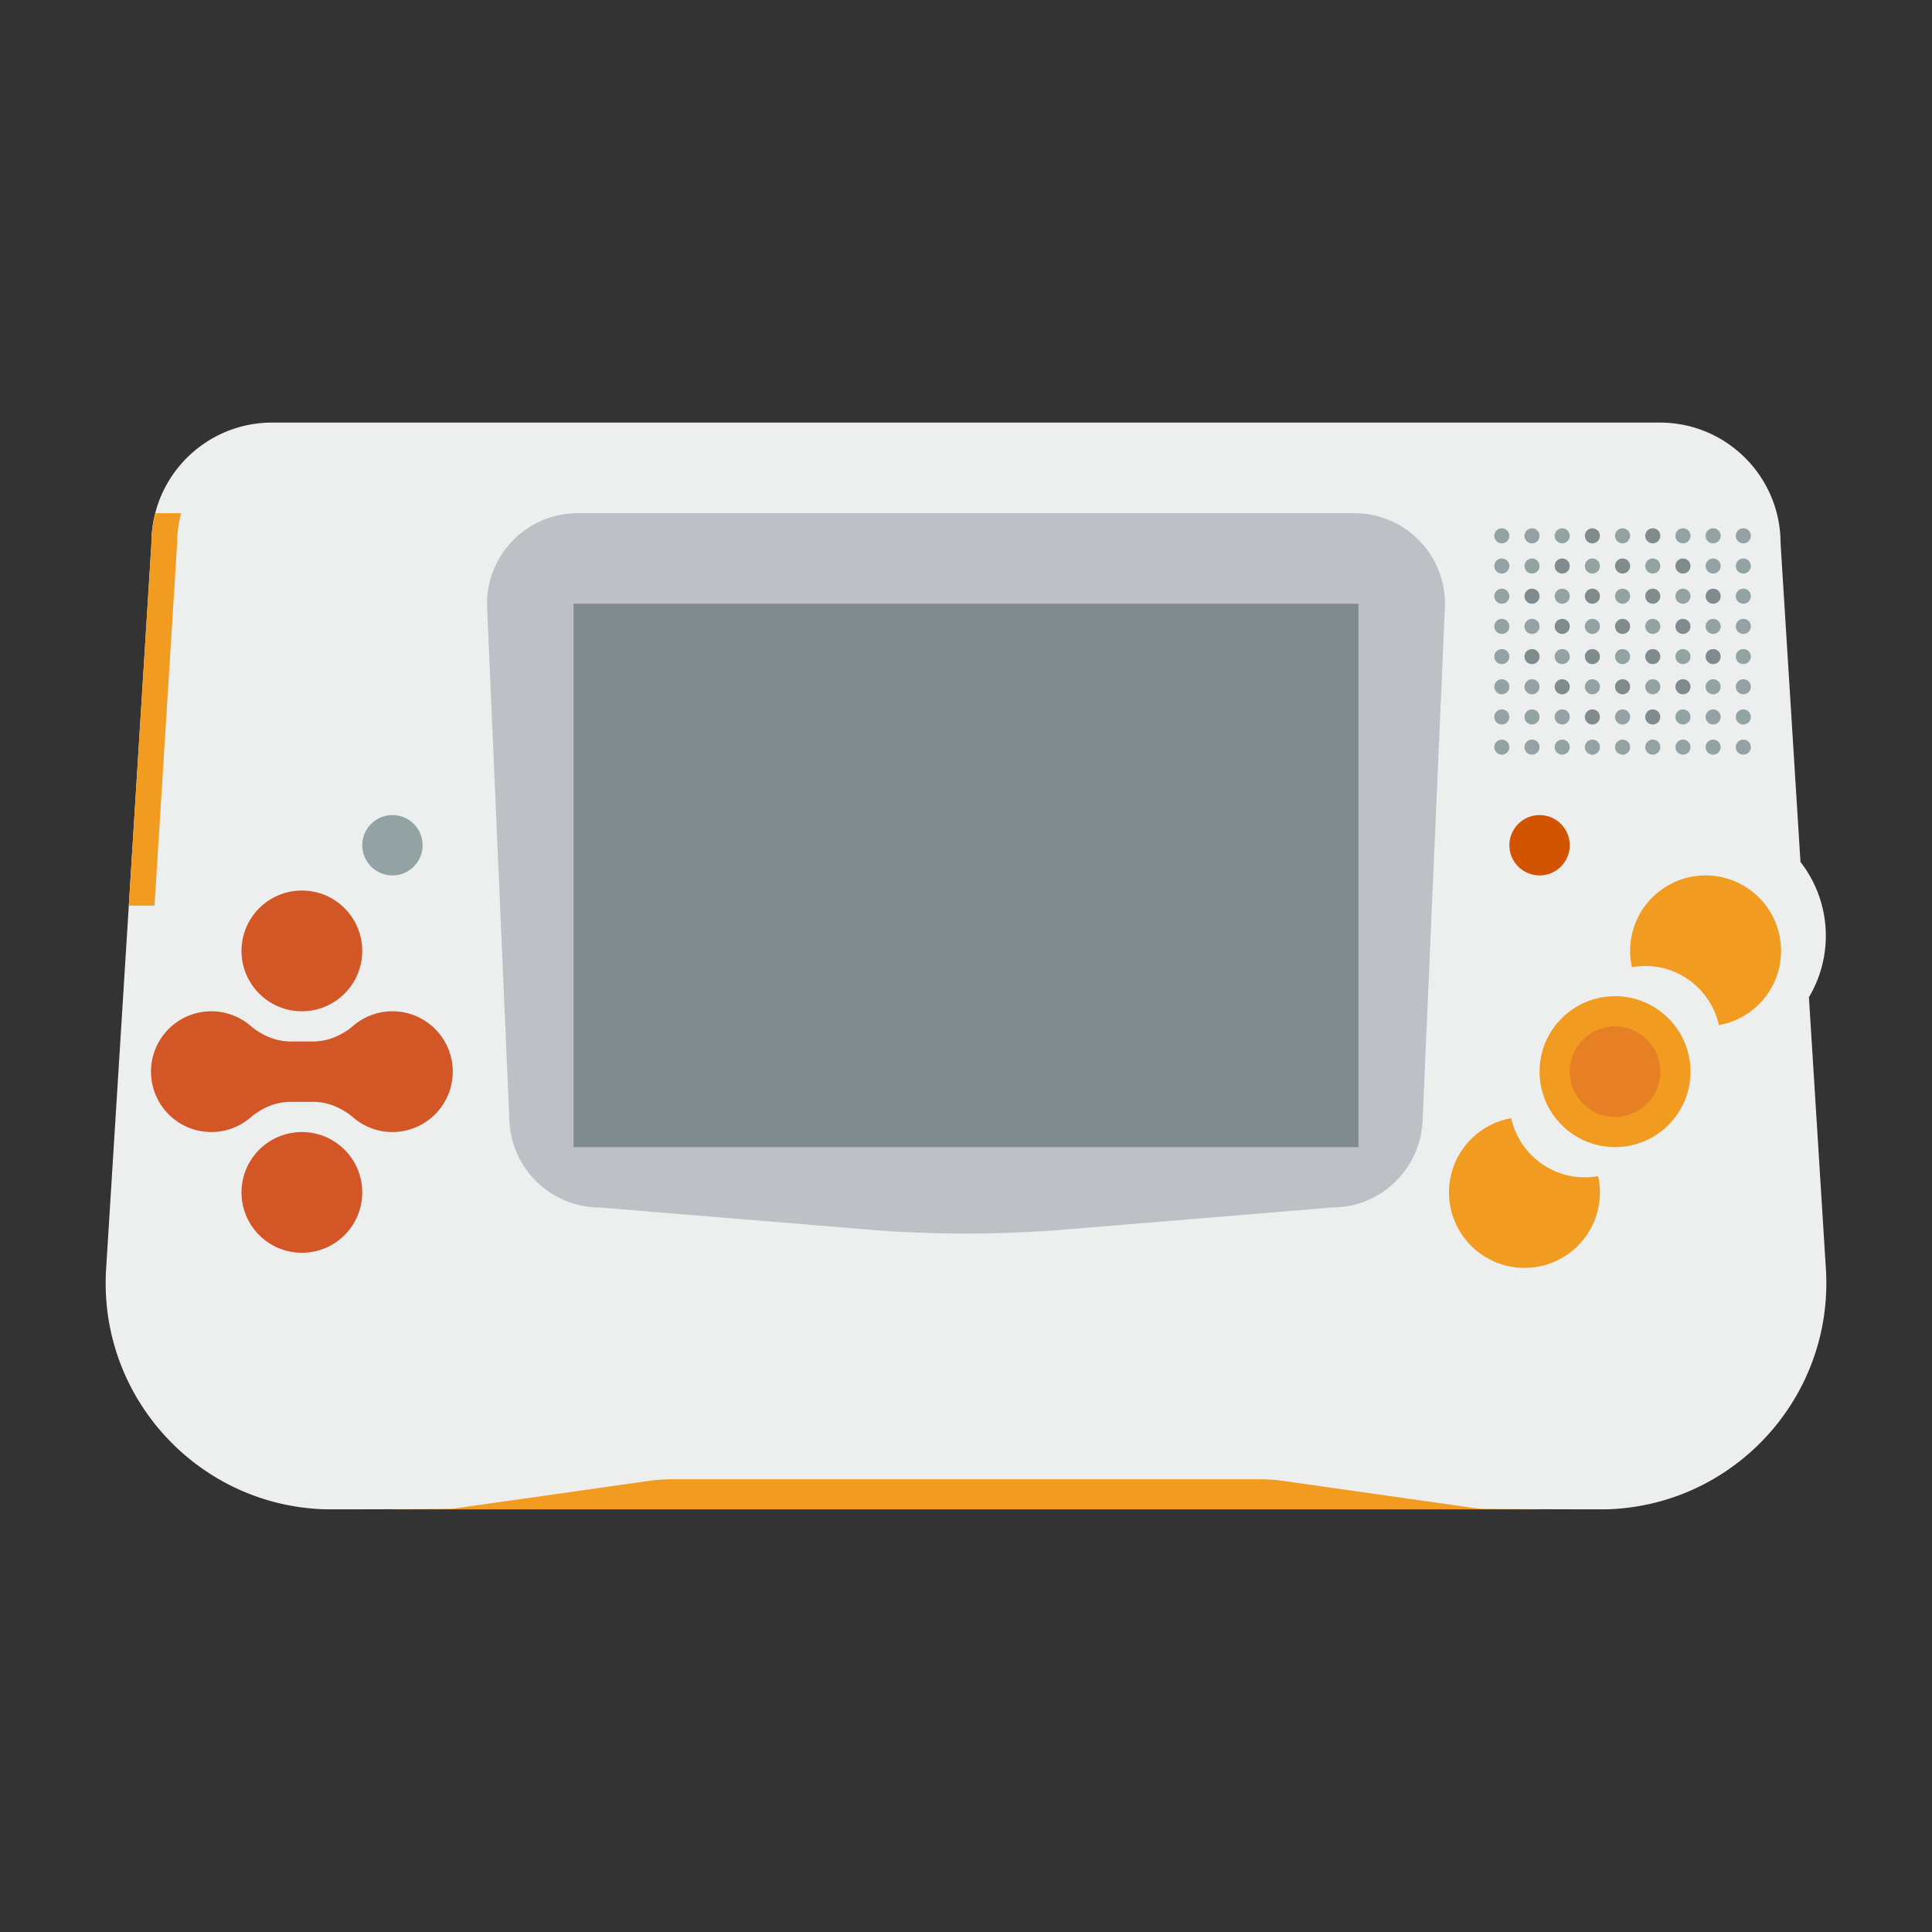 <svg xmlns="http://www.w3.org/2000/svg" viewBox="0 0 256 256"><rect x="0" y="0" width="256" height="256" fill="#333333" stroke="none"/><path fill="#f19c21" d="M52 188h152v12H52z"/><path fill="#edefef" d="m241.94 168.132-2.248-35.994a15.92 15.92 0 0 0-1.12-17.926l-2.637-42.216c0-8.837-7.159-16.001-15.991-16.001H36.055c-8.831 0-15.991 7.164-15.991 16.001l-6.004 96.136c-1.057 16.929 12.09 31.292 28.897 31.856.683.023 16.363-.014 17.044-.076l26.672-3.785a30 30 0 0 1 2.71-.123h77.236q1.358 0 2.71.123L196 199.912c.68.062 16.361.098 17.044.076 16.806-.565 29.954-14.928 28.896-31.856"/><path fill="#f19c21" d="m20.474 120 2.999-47.99c0-1.388.195-2.727.527-4.01h-3.413a16 16 0 0 0-.523 3.996L17.066 120z"/><path fill="#bdc1c6" d="m176.51 160-35.362 2.916c-8.751.722-17.546.722-26.297 0L79.49 160c-6.425 0-11.71-5.06-11.989-11.479l-2.957-68C64.248 73.696 69.701 68 76.533 68h102.934c6.832 0 12.285 5.696 11.989 12.521l-2.957 68C188.22 154.94 182.935 160 176.51 160"/><path fill="#7f8b8c" d="M76 80h104v72H76z"/><circle cx="52" cy="112" r="4" fill="#93a3a3"/><circle cx="204" cy="112" r="4" fill="#d35400"/><circle cx="40" cy="126" r="8" fill="#d35627"/><circle cx="214" cy="142" r="10" fill="#f19c21"/><circle cx="214" cy="142" r="6" fill="#e77f25"/><path fill="#f19c21" d="M226 116c-5.523 0-10 4.477-10 10 0 .744.087 1.466.241 2.164A10 10 0 0 1 218 128c4.779 0 8.769 3.355 9.759 7.836 4.683-.832 8.241-4.914 8.241-9.836 0-5.523-4.477-10-10-10m-24 52c5.523 0 10-4.477 10-10 0-.744-.087-1.466-.241-2.164A10 10 0 0 1 210 156c-4.779 0-8.769-3.355-9.759-7.836-4.682.832-8.241 4.914-8.241 9.836 0 5.523 4.477 10 10 10"/><circle cx="40" cy="158" r="8" fill="#d35627"/><circle cx="199" cy="71" r="1" fill="#93a3a3"/><circle cx="203" cy="71" r="1" fill="#93a3a3"/><circle cx="207" cy="71" r="1" fill="#93a3a3"/><circle cx="211" cy="71" r="1" fill="#7f8b8c"/><circle cx="215" cy="71" r="1" fill="#93a3a3"/><circle cx="219" cy="71" r="1" fill="#7f8b8c"/><circle cx="223" cy="71" r="1" fill="#93a3a3"/><circle cx="227" cy="71" r="1" fill="#93a3a3"/><circle cx="199" cy="75" r="1" fill="#93a3a3"/><circle cx="203" cy="75" r="1" fill="#93a3a3"/><circle cx="207" cy="75" r="1" fill="#7f8b8c"/><circle cx="211" cy="75" r="1" fill="#93a3a3"/><circle cx="215" cy="75" r="1" fill="#7f8b8c"/><circle cx="219" cy="75" r="1" fill="#93a3a3"/><circle cx="223" cy="75" r="1" fill="#7f8b8c"/><circle cx="227" cy="75" r="1" fill="#93a3a3"/><circle cx="199" cy="79" r="1" fill="#93a3a3"/><circle cx="203" cy="79" r="1" fill="#7f8b8c"/><circle cx="207" cy="79" r="1" fill="#93a3a3"/><circle cx="211" cy="79" r="1" fill="#7f8b8c"/><circle cx="215" cy="79" r="1" fill="#93a3a3"/><circle cx="219" cy="79" r="1" fill="#7f8b8c"/><circle cx="223" cy="79" r="1" fill="#93a3a3"/><circle cx="227" cy="79" r="1" fill="#7f8b8c"/><circle cx="199" cy="83" r="1" fill="#93a3a3"/><circle cx="203" cy="83" r="1" fill="#93a3a3"/><circle cx="207" cy="83" r="1" fill="#7f8b8c"/><circle cx="211" cy="83" r="1" fill="#93a3a3"/><circle cx="215" cy="83" r="1" fill="#7f8b8c"/><circle cx="219" cy="83" r="1" fill="#93a3a3"/><circle cx="223" cy="83" r="1" fill="#7f8b8c"/><circle cx="227" cy="83" r="1" fill="#93a3a3"/><circle cx="199" cy="87" r="1" fill="#93a3a3"/><circle cx="203" cy="87" r="1" fill="#7f8b8c"/><circle cx="207" cy="87" r="1" fill="#93a3a3"/><circle cx="211" cy="87" r="1" fill="#7f8b8c"/><circle cx="215" cy="87" r="1" fill="#93a3a3"/><circle cx="219" cy="87" r="1" fill="#7f8b8c"/><circle cx="223" cy="87" r="1" fill="#93a3a3"/><circle cx="227" cy="87" r="1" fill="#7f8b8c"/><circle cx="199" cy="91" r="1" fill="#93a3a3"/><circle cx="203" cy="91" r="1" fill="#93a3a3"/><circle cx="207" cy="91" r="1" fill="#7f8b8c"/><circle cx="211" cy="91" r="1" fill="#93a3a3"/><circle cx="215" cy="91" r="1" fill="#7f8b8c"/><circle cx="219" cy="91" r="1" fill="#93a3a3"/><circle cx="223" cy="91" r="1" fill="#7f8b8c"/><circle cx="227" cy="91" r="1" fill="#93a3a3"/><circle cx="199" cy="95" r="1" fill="#93a3a3"/><circle cx="203" cy="95" r="1" fill="#93a3a3"/><circle cx="207" cy="95" r="1" fill="#93a3a3"/><circle cx="211" cy="95" r="1" fill="#7f8b8c"/><circle cx="215" cy="95" r="1" fill="#93a3a3"/><circle cx="219" cy="95" r="1" fill="#7f8b8c"/><g fill="#93a3a3"><circle cx="223" cy="95" r="1"/><circle cx="227" cy="95" r="1"/><circle cx="199" cy="99" r="1"/><circle cx="231" cy="71" r="1"/><circle cx="231" cy="75" r="1"/><circle cx="231" cy="79" r="1"/><circle cx="231" cy="83" r="1"/><circle cx="231" cy="87" r="1"/><circle cx="231" cy="91" r="1"/><circle cx="231" cy="95" r="1"/><circle cx="231" cy="99" r="1"/><circle cx="203" cy="99" r="1"/><circle cx="207" cy="99" r="1"/><circle cx="211" cy="99" r="1"/><circle cx="215" cy="99" r="1"/><circle cx="219" cy="99" r="1"/><circle cx="223" cy="99" r="1"/><circle cx="227" cy="99" r="1"/></g><path fill="#d35627" d="M59.979 141.579c-.004-.059-.003-.117-.009-.176C59.664 137.265 56.217 134 52 134a7.93 7.93 0 0 0-5.164 1.901C45.327 137.187 43.473 138 41.49 138h-2.98c-1.983 0-3.836-.813-5.345-2.099A7.94 7.94 0 0 0 28 134c-4.217 0-7.664 3.265-7.97 7.404-.006.059-.005.117-.009.176-.007.14-.021.278-.021.42l.004.072c.001.083.008.164.012.246C20.184 146.587 23.689 150 28 150a7.93 7.93 0 0 0 5.164-1.901c1.509-1.286 3.363-2.099 5.345-2.099h2.981c1.983 0 3.836.813 5.345 2.099A7.94 7.94 0 0 0 52 150c4.311 0 7.816-3.413 7.984-7.682.004-.082.011-.163.012-.246 0-.024.004-.048.004-.072 0-.142-.014-.28-.021-.421"/></svg>